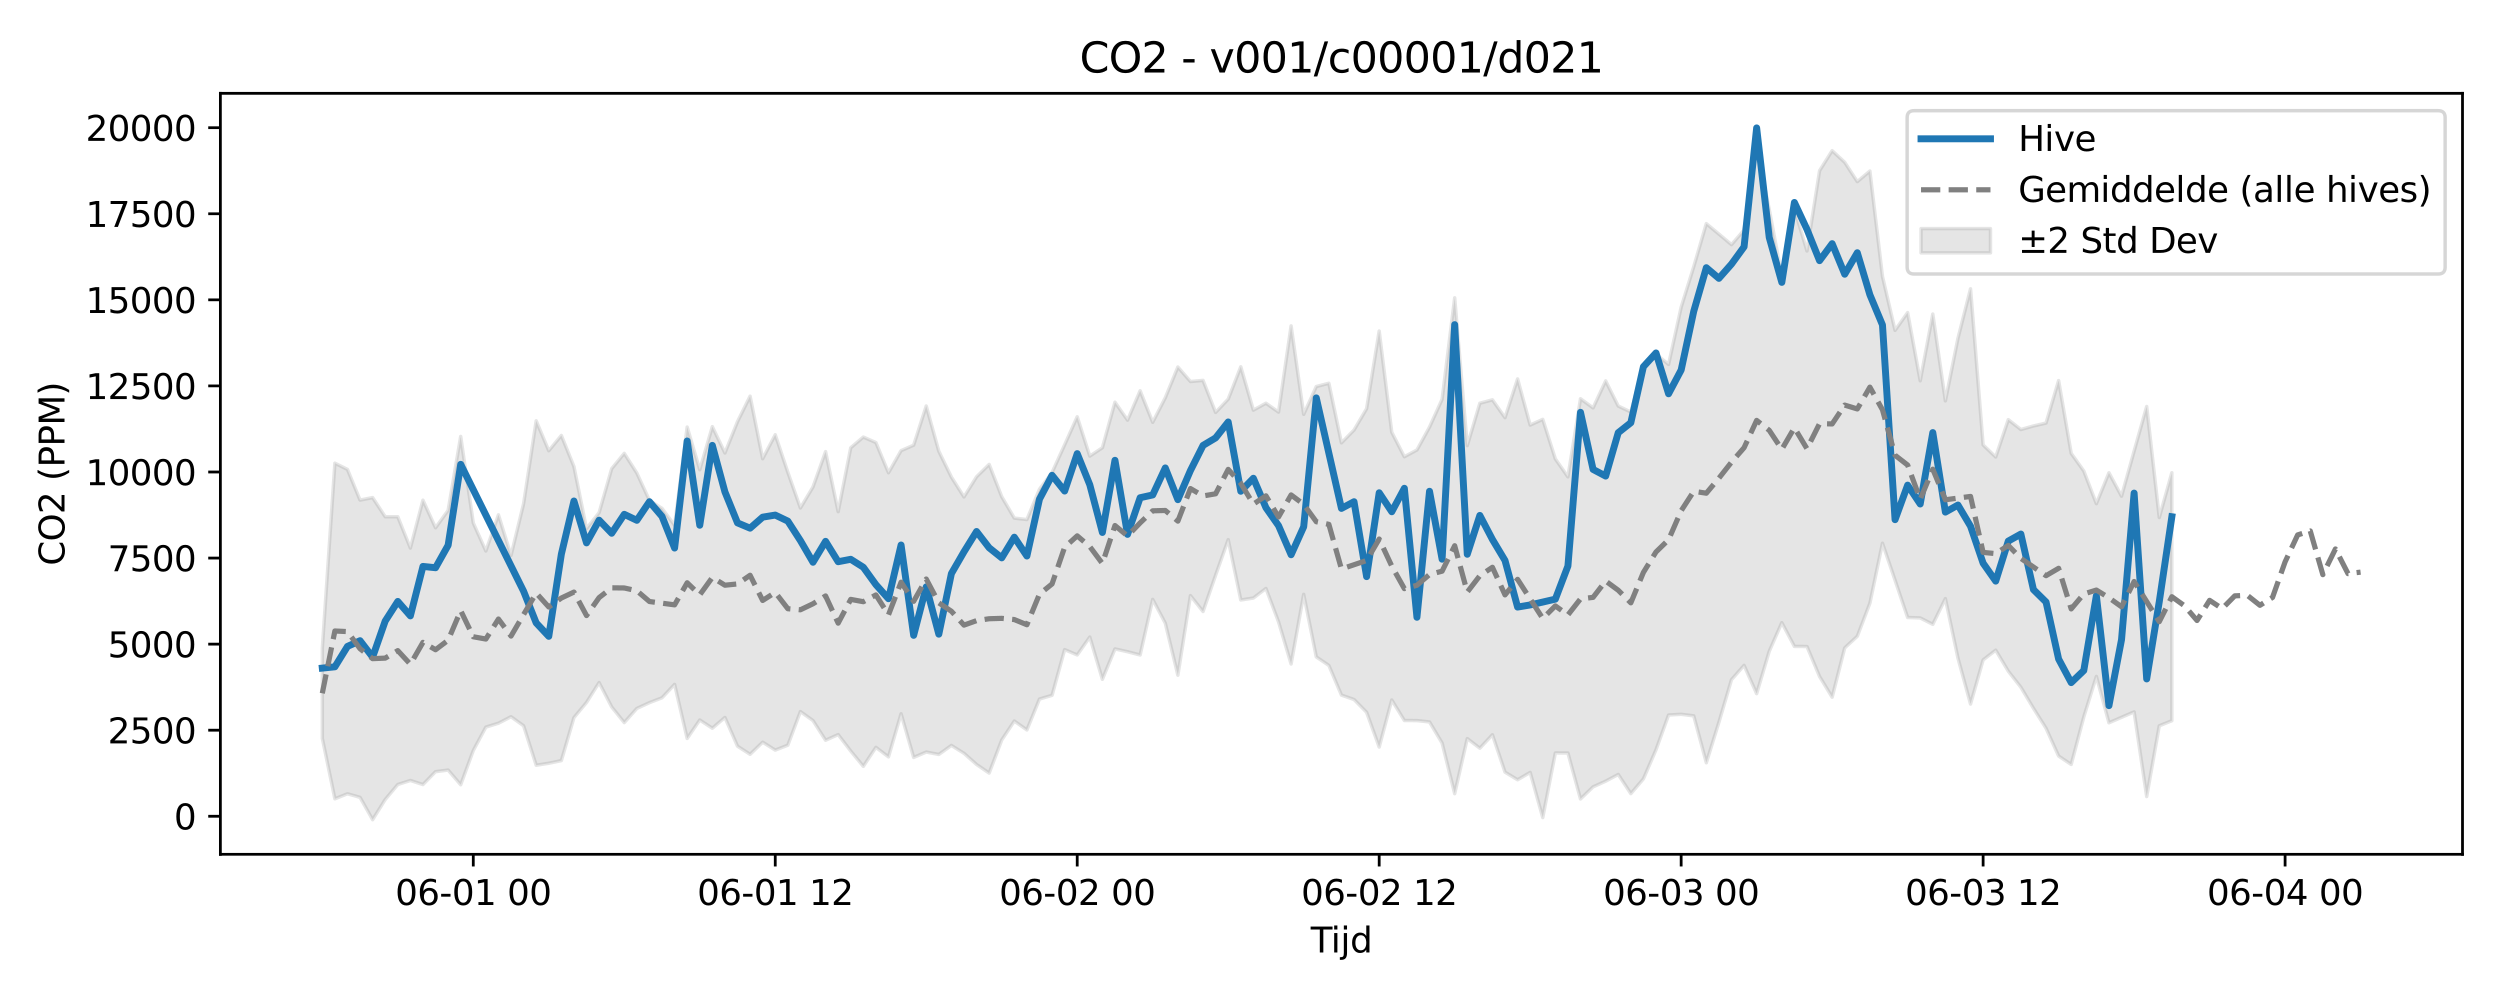 <?xml version="1.0" encoding="utf-8" standalone="no"?>
<!DOCTYPE svg PUBLIC "-//W3C//DTD SVG 1.1//EN"
  "http://www.w3.org/Graphics/SVG/1.1/DTD/svg11.dtd">
<svg xmlns:xlink="http://www.w3.org/1999/xlink" width="720pt" height="288pt" viewBox="0 0 720 288" xmlns="http://www.w3.org/2000/svg" version="1.1">
 <defs>
  <style type="text/css">*{stroke-linejoin: round; stroke-linecap: butt}</style>
 </defs>
 <g id="figure_1">
  <g id="patch_1">
   <path d="M 0 288 
L 720 288 
L 720 0 
L 0 0 
z
" style="fill: #ffffff"/>
  </g>
  <g id="axes_1">
   <g id="patch_2">
    <path d="M 63.47 246.04 
L 709.2 246.04 
L 709.2 26.88 
L 63.47 26.88 
z
" style="fill: #ffffff"/>
   </g>
   <g id="FillBetweenPolyCollection_1">
    <defs>
     <path id="mea5f49e67a" d="M 92.821 -101.282 
L 92.821 -75.379 
L 96.445 -57.941 
L 100.069 -59.392 
L 103.692 -58.359 
L 107.316 -51.922 
L 110.939 -57.734 
L 114.563 -62.061 
L 118.187 -63.223 
L 121.81 -62.046 
L 125.434 -65.759 
L 129.058 -66.221 
L 132.681 -61.989 
L 136.305 -71.842 
L 139.928 -78.595 
L 143.552 -79.709 
L 147.176 -81.585 
L 150.799 -78.969 
L 154.423 -67.609 
L 158.047 -68.182 
L 161.67 -68.945 
L 165.294 -81.324 
L 168.917 -85.677 
L 172.541 -91.43 
L 176.165 -84.4 
L 179.788 -79.891 
L 183.412 -83.968 
L 187.036 -85.63 
L 190.659 -87.036 
L 194.283 -90.899 
L 197.906 -75.316 
L 201.53 -80.645 
L 205.154 -78.263 
L 208.777 -81.372 
L 212.401 -73.099 
L 216.025 -70.751 
L 219.648 -74.252 
L 223.272 -71.968 
L 226.895 -73.383 
L 230.519 -83.067 
L 234.143 -80.469 
L 237.766 -74.805 
L 241.39 -76.437 
L 245.014 -71.695 
L 248.637 -67.29 
L 252.261 -72.759 
L 255.884 -70.02 
L 259.508 -82.434 
L 263.132 -69.856 
L 266.755 -71.409 
L 270.379 -70.714 
L 274.003 -73.313 
L 277.626 -71.052 
L 281.25 -67.831 
L 284.873 -65.351 
L 288.497 -74.867 
L 292.121 -80.343 
L 295.744 -77.776 
L 299.368 -86.675 
L 302.992 -87.743 
L 306.615 -100.906 
L 310.239 -99.377 
L 313.862 -104.534 
L 317.486 -92.352 
L 321.11 -101.112 
L 324.733 -100.303 
L 328.357 -99.357 
L 331.981 -115.385 
L 335.604 -108.518 
L 339.228 -93.536 
L 342.851 -116.463 
L 346.475 -111.881 
L 350.099 -122.343 
L 353.722 -132.586 
L 357.346 -115.204 
L 360.97 -115.757 
L 364.593 -118.525 
L 368.217 -108.919 
L 371.84 -96.771 
L 375.464 -116.83 
L 379.088 -98.814 
L 382.711 -96.35 
L 386.335 -87.803 
L 389.959 -86.541 
L 393.582 -82.859 
L 397.206 -72.849 
L 400.83 -86.407 
L 404.453 -80.494 
L 408.077 -80.469 
L 411.7 -80.077 
L 415.324 -74.005 
L 418.948 -59.421 
L 422.571 -75.292 
L 426.195 -72.517 
L 429.819 -76.391 
L 433.442 -65.624 
L 437.066 -63.425 
L 440.689 -65.542 
L 444.313 -52.534 
L 447.937 -71.148 
L 451.56 -71.137 
L 455.184 -57.896 
L 458.808 -61.385 
L 462.431 -63.023 
L 466.055 -64.953 
L 469.678 -59.43 
L 473.302 -63.683 
L 476.926 -72.057 
L 480.549 -82.074 
L 484.173 -82.283 
L 487.797 -81.832 
L 491.42 -68.318 
L 495.044 -79.983 
L 498.667 -92.244 
L 502.291 -96.368 
L 505.915 -88.224 
L 509.538 -100.422 
L 513.162 -108.672 
L 516.786 -101.823 
L 520.409 -101.802 
L 524.033 -93.171 
L 527.656 -87.202 
L 531.28 -101.409 
L 534.904 -104.757 
L 538.527 -114.267 
L 542.151 -131.555 
L 545.775 -120.908 
L 549.398 -110.158 
L 553.022 -110.033 
L 556.645 -108.186 
L 560.269 -115.593 
L 563.893 -98.464 
L 567.516 -85.23 
L 571.14 -97.941 
L 574.764 -100.754 
L 578.387 -94.697 
L 582.011 -90.068 
L 585.634 -84.002 
L 589.258 -78.263 
L 592.882 -70.26 
L 596.505 -67.832 
L 600.129 -81.515 
L 603.753 -93.185 
L 607.376 -79.835 
L 611 -81.408 
L 614.623 -82.978 
L 618.247 -58.587 
L 621.871 -78.969 
L 625.494 -80.432 
L 625.494 -151.857 
L 625.494 -151.857 
L 621.871 -138.952 
L 618.247 -170.931 
L 614.623 -158.075 
L 611 -145.091 
L 607.376 -151.844 
L 603.753 -142.939 
L 600.129 -152.361 
L 596.505 -157.434 
L 592.882 -178.403 
L 589.258 -166.156 
L 585.634 -165.323 
L 582.011 -164.298 
L 578.387 -167.145 
L 574.764 -156.377 
L 571.14 -159.864 
L 567.516 -204.83 
L 563.893 -190.575 
L 560.269 -172.543 
L 556.645 -197.553 
L 553.022 -178.329 
L 549.398 -197.978 
L 545.775 -192.856 
L 542.151 -208.406 
L 538.527 -238.738 
L 534.904 -235.69 
L 531.28 -241.25 
L 527.656 -244.604 
L 524.033 -238.832 
L 520.409 -215.719 
L 516.786 -227.793 
L 513.162 -208.518 
L 509.538 -227.721 
L 505.915 -245.623 
L 502.291 -221.76 
L 498.667 -217.542 
L 495.044 -220.585 
L 491.42 -223.595 
L 487.797 -211.179 
L 484.173 -199.524 
L 480.549 -183.043 
L 476.926 -186.005 
L 473.302 -182.618 
L 469.678 -169.339 
L 466.055 -171.056 
L 462.431 -178.309 
L 458.808 -170.532 
L 455.184 -173.163 
L 451.56 -150.667 
L 447.937 -155.849 
L 444.313 -167.229 
L 440.689 -165.582 
L 437.066 -178.869 
L 433.442 -167.721 
L 429.819 -172.853 
L 426.195 -171.87 
L 422.571 -159.649 
L 418.948 -202.237 
L 415.324 -172.995 
L 411.7 -165.011 
L 408.077 -158.409 
L 404.453 -156.455 
L 400.83 -163.519 
L 397.206 -192.665 
L 393.582 -170.303 
L 389.959 -164.148 
L 386.335 -160.459 
L 382.711 -177.624 
L 379.088 -176.676 
L 375.464 -168.673 
L 371.84 -194.149 
L 368.217 -169.311 
L 364.593 -171.878 
L 360.97 -169.88 
L 357.346 -182.365 
L 353.722 -173.053 
L 350.099 -169.227 
L 346.475 -178.452 
L 342.851 -178.125 
L 339.228 -182.299 
L 335.604 -173.451 
L 331.981 -166.381 
L 328.357 -175.458 
L 324.733 -166.998 
L 321.11 -172.174 
L 317.486 -159.054 
L 313.862 -156.639 
L 310.239 -167.971 
L 306.615 -159.886 
L 302.992 -151.909 
L 299.368 -147.107 
L 295.744 -138.371 
L 292.121 -138.788 
L 288.497 -144.96 
L 284.873 -154.255 
L 281.25 -150.682 
L 277.626 -144.881 
L 274.003 -150.608 
L 270.379 -158.046 
L 266.755 -171.072 
L 263.132 -159.794 
L 259.508 -158.216 
L 255.884 -151.844 
L 252.261 -160.548 
L 248.637 -162.127 
L 245.014 -159.055 
L 241.39 -140.63 
L 237.766 -157.929 
L 234.143 -147.757 
L 230.519 -141.697 
L 226.895 -151.993 
L 223.272 -162.801 
L 219.648 -155.886 
L 216.025 -173.904 
L 212.401 -166.557 
L 208.777 -157.545 
L 205.154 -165.128 
L 201.53 -152.711 
L 197.906 -165.007 
L 194.283 -136.701 
L 190.659 -141.588 
L 187.036 -143.901 
L 183.412 -151.763 
L 179.788 -157.435 
L 176.165 -153.019 
L 172.541 -140.35 
L 168.917 -135.769 
L 165.294 -153.634 
L 161.67 -162.592 
L 158.047 -158.189 
L 154.423 -166.805 
L 150.799 -142.957 
L 147.176 -128.04 
L 143.552 -139.729 
L 139.928 -129.314 
L 136.305 -137.382 
L 132.681 -162.312 
L 129.058 -141.014 
L 125.434 -135.993 
L 121.81 -143.952 
L 118.187 -130.151 
L 114.563 -139.182 
L 110.939 -139.185 
L 107.316 -144.697 
L 103.692 -143.975 
L 100.069 -152.808 
L 96.445 -154.609 
L 92.821 -101.282 
z
" style="stroke: #808080; stroke-opacity: 0.2"/>
    </defs>
    <g clip-path="url(#p82c668823f)">
     <use xlink:href="#mea5f49e67a" x="0" y="288" style="fill: #808080; fill-opacity: 0.2; stroke: #808080; stroke-opacity: 0.2"/>
    </g>
   </g>
   <g id="matplotlib.axis_1">
    <g id="xtick_1">
     <g id="line2d_1">
      <defs>
       <path id="m8b04ffdee8" d="M 0 0 
L 0 3.5 
" style="stroke: #000000; stroke-width: 0.8"/>
      </defs>
      <g>
       <use xlink:href="#m8b04ffdee8" x="136.305" y="246.04" style="stroke: #000000; stroke-width: 0.8"/>
      </g>
     </g>
     <g id="text_1">
      <!-- 06-01 00 -->
      <g transform="translate(113.824 260.638) scale(0.1 -0.1)">
       <defs>
        <path id="DejaVuSans-30" d="M 2034 4250 
Q 1547 4250 1301 3770 
Q 1056 3291 1056 2328 
Q 1056 1369 1301 889 
Q 1547 409 2034 409 
Q 2525 409 2770 889 
Q 3016 1369 3016 2328 
Q 3016 3291 2770 3770 
Q 2525 4250 2034 4250 
z
M 2034 4750 
Q 2819 4750 3233 4129 
Q 3647 3509 3647 2328 
Q 3647 1150 3233 529 
Q 2819 -91 2034 -91 
Q 1250 -91 836 529 
Q 422 1150 422 2328 
Q 422 3509 836 4129 
Q 1250 4750 2034 4750 
z
" transform="scale(0.016)"/>
        <path id="DejaVuSans-36" d="M 2113 2584 
Q 1688 2584 1439 2293 
Q 1191 2003 1191 1497 
Q 1191 994 1439 701 
Q 1688 409 2113 409 
Q 2538 409 2786 701 
Q 3034 994 3034 1497 
Q 3034 2003 2786 2293 
Q 2538 2584 2113 2584 
z
M 3366 4563 
L 3366 3988 
Q 3128 4100 2886 4159 
Q 2644 4219 2406 4219 
Q 1781 4219 1451 3797 
Q 1122 3375 1075 2522 
Q 1259 2794 1537 2939 
Q 1816 3084 2150 3084 
Q 2853 3084 3261 2657 
Q 3669 2231 3669 1497 
Q 3669 778 3244 343 
Q 2819 -91 2113 -91 
Q 1303 -91 875 529 
Q 447 1150 447 2328 
Q 447 3434 972 4092 
Q 1497 4750 2381 4750 
Q 2619 4750 2861 4703 
Q 3103 4656 3366 4563 
z
" transform="scale(0.016)"/>
        <path id="DejaVuSans-2d" d="M 313 2009 
L 1997 2009 
L 1997 1497 
L 313 1497 
L 313 2009 
z
" transform="scale(0.016)"/>
        <path id="DejaVuSans-31" d="M 794 531 
L 1825 531 
L 1825 4091 
L 703 3866 
L 703 4441 
L 1819 4666 
L 2450 4666 
L 2450 531 
L 3481 531 
L 3481 0 
L 794 0 
L 794 531 
z
" transform="scale(0.016)"/>
        <path id="DejaVuSans-20" transform="scale(0.016)"/>
       </defs>
       <use xlink:href="#DejaVuSans-30"/>
       <use xlink:href="#DejaVuSans-36" transform="translate(63.623 0)"/>
       <use xlink:href="#DejaVuSans-2d" transform="translate(127.246 0)"/>
       <use xlink:href="#DejaVuSans-30" transform="translate(163.33 0)"/>
       <use xlink:href="#DejaVuSans-31" transform="translate(226.953 0)"/>
       <use xlink:href="#DejaVuSans-20" transform="translate(290.576 0)"/>
       <use xlink:href="#DejaVuSans-30" transform="translate(322.363 0)"/>
       <use xlink:href="#DejaVuSans-30" transform="translate(385.986 0)"/>
      </g>
     </g>
    </g>
    <g id="xtick_2">
     <g id="line2d_2">
      <g>
       <use xlink:href="#m8b04ffdee8" x="223.272" y="246.04" style="stroke: #000000; stroke-width: 0.8"/>
      </g>
     </g>
     <g id="text_2">
      <!-- 06-01 12 -->
      <g transform="translate(200.791 260.638) scale(0.1 -0.1)">
       <defs>
        <path id="DejaVuSans-32" d="M 1228 531 
L 3431 531 
L 3431 0 
L 469 0 
L 469 531 
Q 828 903 1448 1529 
Q 2069 2156 2228 2338 
Q 2531 2678 2651 2914 
Q 2772 3150 2772 3378 
Q 2772 3750 2511 3984 
Q 2250 4219 1831 4219 
Q 1534 4219 1204 4116 
Q 875 4013 500 3803 
L 500 4441 
Q 881 4594 1212 4672 
Q 1544 4750 1819 4750 
Q 2544 4750 2975 4387 
Q 3406 4025 3406 3419 
Q 3406 3131 3298 2873 
Q 3191 2616 2906 2266 
Q 2828 2175 2409 1742 
Q 1991 1309 1228 531 
z
" transform="scale(0.016)"/>
       </defs>
       <use xlink:href="#DejaVuSans-30"/>
       <use xlink:href="#DejaVuSans-36" transform="translate(63.623 0)"/>
       <use xlink:href="#DejaVuSans-2d" transform="translate(127.246 0)"/>
       <use xlink:href="#DejaVuSans-30" transform="translate(163.33 0)"/>
       <use xlink:href="#DejaVuSans-31" transform="translate(226.953 0)"/>
       <use xlink:href="#DejaVuSans-20" transform="translate(290.576 0)"/>
       <use xlink:href="#DejaVuSans-31" transform="translate(322.363 0)"/>
       <use xlink:href="#DejaVuSans-32" transform="translate(385.986 0)"/>
      </g>
     </g>
    </g>
    <g id="xtick_3">
     <g id="line2d_3">
      <g>
       <use xlink:href="#m8b04ffdee8" x="310.239" y="246.04" style="stroke: #000000; stroke-width: 0.8"/>
      </g>
     </g>
     <g id="text_3">
      <!-- 06-02 00 -->
      <g transform="translate(287.758 260.638) scale(0.1 -0.1)">
       <use xlink:href="#DejaVuSans-30"/>
       <use xlink:href="#DejaVuSans-36" transform="translate(63.623 0)"/>
       <use xlink:href="#DejaVuSans-2d" transform="translate(127.246 0)"/>
       <use xlink:href="#DejaVuSans-30" transform="translate(163.33 0)"/>
       <use xlink:href="#DejaVuSans-32" transform="translate(226.953 0)"/>
       <use xlink:href="#DejaVuSans-20" transform="translate(290.576 0)"/>
       <use xlink:href="#DejaVuSans-30" transform="translate(322.363 0)"/>
       <use xlink:href="#DejaVuSans-30" transform="translate(385.986 0)"/>
      </g>
     </g>
    </g>
    <g id="xtick_4">
     <g id="line2d_4">
      <g>
       <use xlink:href="#m8b04ffdee8" x="397.206" y="246.04" style="stroke: #000000; stroke-width: 0.8"/>
      </g>
     </g>
     <g id="text_4">
      <!-- 06-02 12 -->
      <g transform="translate(374.725 260.638) scale(0.1 -0.1)">
       <use xlink:href="#DejaVuSans-30"/>
       <use xlink:href="#DejaVuSans-36" transform="translate(63.623 0)"/>
       <use xlink:href="#DejaVuSans-2d" transform="translate(127.246 0)"/>
       <use xlink:href="#DejaVuSans-30" transform="translate(163.33 0)"/>
       <use xlink:href="#DejaVuSans-32" transform="translate(226.953 0)"/>
       <use xlink:href="#DejaVuSans-20" transform="translate(290.576 0)"/>
       <use xlink:href="#DejaVuSans-31" transform="translate(322.363 0)"/>
       <use xlink:href="#DejaVuSans-32" transform="translate(385.986 0)"/>
      </g>
     </g>
    </g>
    <g id="xtick_5">
     <g id="line2d_5">
      <g>
       <use xlink:href="#m8b04ffdee8" x="484.173" y="246.04" style="stroke: #000000; stroke-width: 0.8"/>
      </g>
     </g>
     <g id="text_5">
      <!-- 06-03 00 -->
      <g transform="translate(461.692 260.638) scale(0.1 -0.1)">
       <defs>
        <path id="DejaVuSans-33" d="M 2597 2516 
Q 3050 2419 3304 2112 
Q 3559 1806 3559 1356 
Q 3559 666 3084 287 
Q 2609 -91 1734 -91 
Q 1441 -91 1130 -33 
Q 819 25 488 141 
L 488 750 
Q 750 597 1062 519 
Q 1375 441 1716 441 
Q 2309 441 2620 675 
Q 2931 909 2931 1356 
Q 2931 1769 2642 2001 
Q 2353 2234 1838 2234 
L 1294 2234 
L 1294 2753 
L 1863 2753 
Q 2328 2753 2575 2939 
Q 2822 3125 2822 3475 
Q 2822 3834 2567 4026 
Q 2313 4219 1838 4219 
Q 1578 4219 1281 4162 
Q 984 4106 628 3988 
L 628 4550 
Q 988 4650 1302 4700 
Q 1616 4750 1894 4750 
Q 2613 4750 3031 4423 
Q 3450 4097 3450 3541 
Q 3450 3153 3228 2886 
Q 3006 2619 2597 2516 
z
" transform="scale(0.016)"/>
       </defs>
       <use xlink:href="#DejaVuSans-30"/>
       <use xlink:href="#DejaVuSans-36" transform="translate(63.623 0)"/>
       <use xlink:href="#DejaVuSans-2d" transform="translate(127.246 0)"/>
       <use xlink:href="#DejaVuSans-30" transform="translate(163.33 0)"/>
       <use xlink:href="#DejaVuSans-33" transform="translate(226.953 0)"/>
       <use xlink:href="#DejaVuSans-20" transform="translate(290.576 0)"/>
       <use xlink:href="#DejaVuSans-30" transform="translate(322.363 0)"/>
       <use xlink:href="#DejaVuSans-30" transform="translate(385.986 0)"/>
      </g>
     </g>
    </g>
    <g id="xtick_6">
     <g id="line2d_6">
      <g>
       <use xlink:href="#m8b04ffdee8" x="571.14" y="246.04" style="stroke: #000000; stroke-width: 0.8"/>
      </g>
     </g>
     <g id="text_6">
      <!-- 06-03 12 -->
      <g transform="translate(548.659 260.638) scale(0.1 -0.1)">
       <use xlink:href="#DejaVuSans-30"/>
       <use xlink:href="#DejaVuSans-36" transform="translate(63.623 0)"/>
       <use xlink:href="#DejaVuSans-2d" transform="translate(127.246 0)"/>
       <use xlink:href="#DejaVuSans-30" transform="translate(163.33 0)"/>
       <use xlink:href="#DejaVuSans-33" transform="translate(226.953 0)"/>
       <use xlink:href="#DejaVuSans-20" transform="translate(290.576 0)"/>
       <use xlink:href="#DejaVuSans-31" transform="translate(322.363 0)"/>
       <use xlink:href="#DejaVuSans-32" transform="translate(385.986 0)"/>
      </g>
     </g>
    </g>
    <g id="xtick_7">
     <g id="line2d_7">
      <g>
       <use xlink:href="#m8b04ffdee8" x="658.107" y="246.04" style="stroke: #000000; stroke-width: 0.8"/>
      </g>
     </g>
     <g id="text_7">
      <!-- 06-04 00 -->
      <g transform="translate(635.626 260.638) scale(0.1 -0.1)">
       <defs>
        <path id="DejaVuSans-34" d="M 2419 4116 
L 825 1625 
L 2419 1625 
L 2419 4116 
z
M 2253 4666 
L 3047 4666 
L 3047 1625 
L 3713 1625 
L 3713 1100 
L 3047 1100 
L 3047 0 
L 2419 0 
L 2419 1100 
L 313 1100 
L 313 1709 
L 2253 4666 
z
" transform="scale(0.016)"/>
       </defs>
       <use xlink:href="#DejaVuSans-30"/>
       <use xlink:href="#DejaVuSans-36" transform="translate(63.623 0)"/>
       <use xlink:href="#DejaVuSans-2d" transform="translate(127.246 0)"/>
       <use xlink:href="#DejaVuSans-30" transform="translate(163.33 0)"/>
       <use xlink:href="#DejaVuSans-34" transform="translate(226.953 0)"/>
       <use xlink:href="#DejaVuSans-20" transform="translate(290.576 0)"/>
       <use xlink:href="#DejaVuSans-30" transform="translate(322.363 0)"/>
       <use xlink:href="#DejaVuSans-30" transform="translate(385.986 0)"/>
      </g>
     </g>
    </g>
    <g id="text_8">
     <!-- Tijd -->
     <g transform="translate(377.485 274.317) scale(0.1 -0.1)">
      <defs>
       <path id="DejaVuSans-54" d="M -19 4666 
L 3928 4666 
L 3928 4134 
L 2272 4134 
L 2272 0 
L 1638 0 
L 1638 4134 
L -19 4134 
L -19 4666 
z
" transform="scale(0.016)"/>
       <path id="DejaVuSans-69" d="M 603 3500 
L 1178 3500 
L 1178 0 
L 603 0 
L 603 3500 
z
M 603 4863 
L 1178 4863 
L 1178 4134 
L 603 4134 
L 603 4863 
z
" transform="scale(0.016)"/>
       <path id="DejaVuSans-6a" d="M 603 3500 
L 1178 3500 
L 1178 -63 
Q 1178 -731 923 -1031 
Q 669 -1331 103 -1331 
L -116 -1331 
L -116 -844 
L 38 -844 
Q 366 -844 484 -692 
Q 603 -541 603 -63 
L 603 3500 
z
M 603 4863 
L 1178 4863 
L 1178 4134 
L 603 4134 
L 603 4863 
z
" transform="scale(0.016)"/>
       <path id="DejaVuSans-64" d="M 2906 2969 
L 2906 4863 
L 3481 4863 
L 3481 0 
L 2906 0 
L 2906 525 
Q 2725 213 2448 61 
Q 2172 -91 1784 -91 
Q 1150 -91 751 415 
Q 353 922 353 1747 
Q 353 2572 751 3078 
Q 1150 3584 1784 3584 
Q 2172 3584 2448 3432 
Q 2725 3281 2906 2969 
z
M 947 1747 
Q 947 1113 1208 752 
Q 1469 391 1925 391 
Q 2381 391 2643 752 
Q 2906 1113 2906 1747 
Q 2906 2381 2643 2742 
Q 2381 3103 1925 3103 
Q 1469 3103 1208 2742 
Q 947 2381 947 1747 
z
" transform="scale(0.016)"/>
      </defs>
      <use xlink:href="#DejaVuSans-54"/>
      <use xlink:href="#DejaVuSans-69" transform="translate(57.959 0)"/>
      <use xlink:href="#DejaVuSans-6a" transform="translate(85.742 0)"/>
      <use xlink:href="#DejaVuSans-64" transform="translate(113.525 0)"/>
     </g>
    </g>
   </g>
   <g id="matplotlib.axis_2">
    <g id="ytick_1">
     <g id="line2d_8">
      <defs>
       <path id="m66531b8047" d="M 0 0 
L -3.5 0 
" style="stroke: #000000; stroke-width: 0.8"/>
      </defs>
      <g>
       <use xlink:href="#m66531b8047" x="63.47" y="235.082" style="stroke: #000000; stroke-width: 0.8"/>
      </g>
     </g>
     <g id="text_9">
      <!-- 0 -->
      <g transform="translate(50.108 238.881) scale(0.1 -0.1)">
       <use xlink:href="#DejaVuSans-30"/>
      </g>
     </g>
    </g>
    <g id="ytick_2">
     <g id="line2d_9">
      <g>
       <use xlink:href="#m66531b8047" x="63.47" y="210.294" style="stroke: #000000; stroke-width: 0.8"/>
      </g>
     </g>
     <g id="text_10">
      <!-- 2500 -->
      <g transform="translate(31.02 214.093) scale(0.1 -0.1)">
       <defs>
        <path id="DejaVuSans-35" d="M 691 4666 
L 3169 4666 
L 3169 4134 
L 1269 4134 
L 1269 2991 
Q 1406 3038 1543 3061 
Q 1681 3084 1819 3084 
Q 2600 3084 3056 2656 
Q 3513 2228 3513 1497 
Q 3513 744 3044 326 
Q 2575 -91 1722 -91 
Q 1428 -91 1123 -41 
Q 819 9 494 109 
L 494 744 
Q 775 591 1075 516 
Q 1375 441 1709 441 
Q 2250 441 2565 725 
Q 2881 1009 2881 1497 
Q 2881 1984 2565 2268 
Q 2250 2553 1709 2553 
Q 1456 2553 1204 2497 
Q 953 2441 691 2322 
L 691 4666 
z
" transform="scale(0.016)"/>
       </defs>
       <use xlink:href="#DejaVuSans-32"/>
       <use xlink:href="#DejaVuSans-35" transform="translate(63.623 0)"/>
       <use xlink:href="#DejaVuSans-30" transform="translate(127.246 0)"/>
       <use xlink:href="#DejaVuSans-30" transform="translate(190.869 0)"/>
      </g>
     </g>
    </g>
    <g id="ytick_3">
     <g id="line2d_10">
      <g>
       <use xlink:href="#m66531b8047" x="63.47" y="185.505" style="stroke: #000000; stroke-width: 0.8"/>
      </g>
     </g>
     <g id="text_11">
      <!-- 5000 -->
      <g transform="translate(31.02 189.305) scale(0.1 -0.1)">
       <use xlink:href="#DejaVuSans-35"/>
       <use xlink:href="#DejaVuSans-30" transform="translate(63.623 0)"/>
       <use xlink:href="#DejaVuSans-30" transform="translate(127.246 0)"/>
       <use xlink:href="#DejaVuSans-30" transform="translate(190.869 0)"/>
      </g>
     </g>
    </g>
    <g id="ytick_4">
     <g id="line2d_11">
      <g>
       <use xlink:href="#m66531b8047" x="63.47" y="160.717" style="stroke: #000000; stroke-width: 0.8"/>
      </g>
     </g>
     <g id="text_12">
      <!-- 7500 -->
      <g transform="translate(31.02 164.516) scale(0.1 -0.1)">
       <defs>
        <path id="DejaVuSans-37" d="M 525 4666 
L 3525 4666 
L 3525 4397 
L 1831 0 
L 1172 0 
L 2766 4134 
L 525 4134 
L 525 4666 
z
" transform="scale(0.016)"/>
       </defs>
       <use xlink:href="#DejaVuSans-37"/>
       <use xlink:href="#DejaVuSans-35" transform="translate(63.623 0)"/>
       <use xlink:href="#DejaVuSans-30" transform="translate(127.246 0)"/>
       <use xlink:href="#DejaVuSans-30" transform="translate(190.869 0)"/>
      </g>
     </g>
    </g>
    <g id="ytick_5">
     <g id="line2d_12">
      <g>
       <use xlink:href="#m66531b8047" x="63.47" y="135.929" style="stroke: #000000; stroke-width: 0.8"/>
      </g>
     </g>
     <g id="text_13">
      <!-- 10000 -->
      <g transform="translate(24.657 139.728) scale(0.1 -0.1)">
       <use xlink:href="#DejaVuSans-31"/>
       <use xlink:href="#DejaVuSans-30" transform="translate(63.623 0)"/>
       <use xlink:href="#DejaVuSans-30" transform="translate(127.246 0)"/>
       <use xlink:href="#DejaVuSans-30" transform="translate(190.869 0)"/>
       <use xlink:href="#DejaVuSans-30" transform="translate(254.492 0)"/>
      </g>
     </g>
    </g>
    <g id="ytick_6">
     <g id="line2d_13">
      <g>
       <use xlink:href="#m66531b8047" x="63.47" y="111.141" style="stroke: #000000; stroke-width: 0.8"/>
      </g>
     </g>
     <g id="text_14">
      <!-- 12500 -->
      <g transform="translate(24.657 114.94) scale(0.1 -0.1)">
       <use xlink:href="#DejaVuSans-31"/>
       <use xlink:href="#DejaVuSans-32" transform="translate(63.623 0)"/>
       <use xlink:href="#DejaVuSans-35" transform="translate(127.246 0)"/>
       <use xlink:href="#DejaVuSans-30" transform="translate(190.869 0)"/>
       <use xlink:href="#DejaVuSans-30" transform="translate(254.492 0)"/>
      </g>
     </g>
    </g>
    <g id="ytick_7">
     <g id="line2d_14">
      <g>
       <use xlink:href="#m66531b8047" x="63.47" y="86.352" style="stroke: #000000; stroke-width: 0.8"/>
      </g>
     </g>
     <g id="text_15">
      <!-- 15000 -->
      <g transform="translate(24.657 90.151) scale(0.1 -0.1)">
       <use xlink:href="#DejaVuSans-31"/>
       <use xlink:href="#DejaVuSans-35" transform="translate(63.623 0)"/>
       <use xlink:href="#DejaVuSans-30" transform="translate(127.246 0)"/>
       <use xlink:href="#DejaVuSans-30" transform="translate(190.869 0)"/>
       <use xlink:href="#DejaVuSans-30" transform="translate(254.492 0)"/>
      </g>
     </g>
    </g>
    <g id="ytick_8">
     <g id="line2d_15">
      <g>
       <use xlink:href="#m66531b8047" x="63.47" y="61.564" style="stroke: #000000; stroke-width: 0.8"/>
      </g>
     </g>
     <g id="text_16">
      <!-- 17500 -->
      <g transform="translate(24.657 65.363) scale(0.1 -0.1)">
       <use xlink:href="#DejaVuSans-31"/>
       <use xlink:href="#DejaVuSans-37" transform="translate(63.623 0)"/>
       <use xlink:href="#DejaVuSans-35" transform="translate(127.246 0)"/>
       <use xlink:href="#DejaVuSans-30" transform="translate(190.869 0)"/>
       <use xlink:href="#DejaVuSans-30" transform="translate(254.492 0)"/>
      </g>
     </g>
    </g>
    <g id="ytick_9">
     <g id="line2d_16">
      <g>
       <use xlink:href="#m66531b8047" x="63.47" y="36.776" style="stroke: #000000; stroke-width: 0.8"/>
      </g>
     </g>
     <g id="text_17">
      <!-- 20000 -->
      <g transform="translate(24.657 40.575) scale(0.1 -0.1)">
       <use xlink:href="#DejaVuSans-32"/>
       <use xlink:href="#DejaVuSans-30" transform="translate(63.623 0)"/>
       <use xlink:href="#DejaVuSans-30" transform="translate(127.246 0)"/>
       <use xlink:href="#DejaVuSans-30" transform="translate(190.869 0)"/>
       <use xlink:href="#DejaVuSans-30" transform="translate(254.492 0)"/>
      </g>
     </g>
    </g>
    <g id="text_18">
     <!-- CO2 (PPM) -->
     <g transform="translate(18.578 162.903) rotate(-90) scale(0.1 -0.1)">
      <defs>
       <path id="DejaVuSans-43" d="M 4122 4306 
L 4122 3641 
Q 3803 3938 3442 4084 
Q 3081 4231 2675 4231 
Q 1875 4231 1450 3742 
Q 1025 3253 1025 2328 
Q 1025 1406 1450 917 
Q 1875 428 2675 428 
Q 3081 428 3442 575 
Q 3803 722 4122 1019 
L 4122 359 
Q 3791 134 3420 21 
Q 3050 -91 2638 -91 
Q 1578 -91 968 557 
Q 359 1206 359 2328 
Q 359 3453 968 4101 
Q 1578 4750 2638 4750 
Q 3056 4750 3426 4639 
Q 3797 4528 4122 4306 
z
" transform="scale(0.016)"/>
       <path id="DejaVuSans-4f" d="M 2522 4238 
Q 1834 4238 1429 3725 
Q 1025 3213 1025 2328 
Q 1025 1447 1429 934 
Q 1834 422 2522 422 
Q 3209 422 3611 934 
Q 4013 1447 4013 2328 
Q 4013 3213 3611 3725 
Q 3209 4238 2522 4238 
z
M 2522 4750 
Q 3503 4750 4090 4092 
Q 4678 3434 4678 2328 
Q 4678 1225 4090 567 
Q 3503 -91 2522 -91 
Q 1538 -91 948 565 
Q 359 1222 359 2328 
Q 359 3434 948 4092 
Q 1538 4750 2522 4750 
z
" transform="scale(0.016)"/>
       <path id="DejaVuSans-28" d="M 1984 4856 
Q 1566 4138 1362 3434 
Q 1159 2731 1159 2009 
Q 1159 1288 1364 580 
Q 1569 -128 1984 -844 
L 1484 -844 
Q 1016 -109 783 600 
Q 550 1309 550 2009 
Q 550 2706 781 3412 
Q 1013 4119 1484 4856 
L 1984 4856 
z
" transform="scale(0.016)"/>
       <path id="DejaVuSans-50" d="M 1259 4147 
L 1259 2394 
L 2053 2394 
Q 2494 2394 2734 2622 
Q 2975 2850 2975 3272 
Q 2975 3691 2734 3919 
Q 2494 4147 2053 4147 
L 1259 4147 
z
M 628 4666 
L 2053 4666 
Q 2838 4666 3239 4311 
Q 3641 3956 3641 3272 
Q 3641 2581 3239 2228 
Q 2838 1875 2053 1875 
L 1259 1875 
L 1259 0 
L 628 0 
L 628 4666 
z
" transform="scale(0.016)"/>
       <path id="DejaVuSans-4d" d="M 628 4666 
L 1569 4666 
L 2759 1491 
L 3956 4666 
L 4897 4666 
L 4897 0 
L 4281 0 
L 4281 4097 
L 3078 897 
L 2444 897 
L 1241 4097 
L 1241 0 
L 628 0 
L 628 4666 
z
" transform="scale(0.016)"/>
       <path id="DejaVuSans-29" d="M 513 4856 
L 1013 4856 
Q 1481 4119 1714 3412 
Q 1947 2706 1947 2009 
Q 1947 1309 1714 600 
Q 1481 -109 1013 -844 
L 513 -844 
Q 928 -128 1133 580 
Q 1338 1288 1338 2009 
Q 1338 2731 1133 3434 
Q 928 4138 513 4856 
z
" transform="scale(0.016)"/>
      </defs>
      <use xlink:href="#DejaVuSans-43"/>
      <use xlink:href="#DejaVuSans-4f" transform="translate(69.824 0)"/>
      <use xlink:href="#DejaVuSans-32" transform="translate(148.535 0)"/>
      <use xlink:href="#DejaVuSans-20" transform="translate(212.158 0)"/>
      <use xlink:href="#DejaVuSans-28" transform="translate(243.945 0)"/>
      <use xlink:href="#DejaVuSans-50" transform="translate(282.959 0)"/>
      <use xlink:href="#DejaVuSans-50" transform="translate(343.262 0)"/>
      <use xlink:href="#DejaVuSans-4d" transform="translate(403.564 0)"/>
      <use xlink:href="#DejaVuSans-29" transform="translate(489.844 0)"/>
     </g>
    </g>
   </g>
   <g id="line2d_17">
    <path d="M 92.821 192.416 
L 96.445 192.043 
L 100.069 186.166 
L 103.692 184.52 
L 107.316 189.24 
L 110.939 178.865 
L 114.563 173.214 
L 118.187 177.372 
L 121.81 163.127 
L 125.434 163.507 
L 129.058 157.039 
L 132.681 133.734 
L 150.799 170.285 
L 154.423 179.398 
L 158.047 183.261 
L 161.67 159.593 
L 165.294 144.291 
L 168.917 156.348 
L 172.541 149.814 
L 176.165 153.578 
L 179.788 148.125 
L 183.412 149.85 
L 187.036 144.492 
L 190.659 148.734 
L 194.283 157.838 
L 197.906 127.005 
L 201.53 151.271 
L 205.154 128.274 
L 208.777 141.657 
L 212.401 150.59 
L 216.025 152.114 
L 219.648 148.941 
L 223.272 148.343 
L 226.895 150.078 
L 230.519 155.695 
L 234.143 161.93 
L 237.766 155.908 
L 241.39 161.775 
L 245.014 161.077 
L 248.637 163.371 
L 252.261 168.382 
L 255.884 172.427 
L 259.508 156.966 
L 263.132 182.977 
L 266.755 169.013 
L 270.379 182.64 
L 274.003 165.192 
L 277.626 158.916 
L 281.25 153.072 
L 284.873 157.762 
L 288.497 160.664 
L 292.121 154.712 
L 295.744 160.135 
L 299.368 143.755 
L 302.992 136.891 
L 306.615 141.419 
L 310.239 130.647 
L 313.862 139.617 
L 317.486 153.35 
L 321.11 132.571 
L 324.733 153.899 
L 328.357 143.345 
L 331.981 142.542 
L 335.604 134.765 
L 339.228 143.907 
L 342.851 135.506 
L 346.475 128.281 
L 350.099 126.113 
L 353.722 121.528 
L 357.346 141.481 
L 360.97 137.743 
L 364.593 146.224 
L 368.217 151.383 
L 371.84 159.765 
L 375.464 151.711 
L 379.088 114.596 
L 386.335 146.419 
L 389.959 144.496 
L 393.582 166.068 
L 397.206 141.921 
L 400.83 147.384 
L 404.453 140.632 
L 408.077 177.771 
L 411.7 141.491 
L 415.324 161.048 
L 418.948 93.501 
L 422.571 159.626 
L 426.195 148.445 
L 429.819 155.36 
L 433.442 161.421 
L 437.066 174.84 
L 440.689 174.225 
L 447.937 172.556 
L 451.56 163.021 
L 455.184 118.749 
L 458.808 135.192 
L 462.431 137.109 
L 466.055 124.612 
L 469.678 121.74 
L 473.302 105.611 
L 476.926 101.652 
L 480.549 113.408 
L 484.173 106.56 
L 487.797 89.657 
L 491.42 77.098 
L 495.044 80.168 
L 498.667 76.06 
L 502.291 71.079 
L 505.915 36.842 
L 509.538 68.386 
L 513.162 81.319 
L 516.786 58.312 
L 520.409 66.061 
L 524.033 75.069 
L 527.656 70.177 
L 531.28 78.975 
L 534.904 72.788 
L 538.527 84.898 
L 542.151 93.585 
L 545.775 149.662 
L 549.398 139.72 
L 553.022 145.153 
L 556.645 124.586 
L 560.269 147.487 
L 563.893 145.451 
L 567.516 151.562 
L 571.14 162.204 
L 574.764 167.36 
L 578.387 155.834 
L 582.011 153.806 
L 585.634 169.809 
L 589.258 173.379 
L 592.882 189.809 
L 596.505 196.591 
L 600.129 193.115 
L 603.753 171.558 
L 607.376 203.224 
L 611 184.206 
L 614.623 142.017 
L 618.247 195.53 
L 621.871 173.28 
L 625.494 148.819 
L 625.494 148.819 
" clip-path="url(#p82c668823f)" style="fill: none; stroke: #1f77b4; stroke-width: 2; stroke-linecap: square"/>
   </g>
   <g id="line2d_18">
    <path d="M 92.821 199.669 
L 96.445 181.725 
L 100.069 181.9 
L 103.692 186.833 
L 107.316 189.691 
L 110.939 189.54 
L 114.563 187.378 
L 118.187 191.313 
L 121.81 185.001 
L 125.434 187.124 
L 129.058 184.383 
L 132.681 175.849 
L 136.305 183.388 
L 139.928 184.046 
L 143.552 178.281 
L 147.176 183.187 
L 154.423 170.793 
L 158.047 174.815 
L 161.67 172.232 
L 165.294 170.521 
L 168.917 177.277 
L 172.541 172.11 
L 176.165 169.291 
L 179.788 169.337 
L 183.412 170.135 
L 187.036 173.235 
L 194.283 174.2 
L 197.906 167.838 
L 201.53 171.322 
L 205.154 166.304 
L 208.777 168.542 
L 212.401 168.172 
L 216.025 165.672 
L 219.648 172.931 
L 223.272 170.616 
L 226.895 175.312 
L 230.519 175.618 
L 234.143 173.887 
L 237.766 171.633 
L 241.39 179.467 
L 245.014 172.625 
L 248.637 173.291 
L 252.261 171.346 
L 255.884 177.068 
L 259.508 167.675 
L 263.132 173.175 
L 266.755 166.76 
L 270.379 173.62 
L 274.003 176.039 
L 277.626 180.034 
L 281.25 178.743 
L 284.873 178.197 
L 288.497 178.087 
L 292.121 178.434 
L 295.744 179.926 
L 299.368 171.109 
L 302.992 168.174 
L 306.615 157.604 
L 310.239 154.326 
L 313.862 157.413 
L 317.486 162.297 
L 321.11 151.357 
L 324.733 154.35 
L 328.357 150.592 
L 331.981 147.117 
L 335.604 147.015 
L 339.228 150.082 
L 342.851 140.706 
L 346.475 142.834 
L 350.099 142.215 
L 353.722 135.18 
L 357.346 139.215 
L 360.97 145.181 
L 364.593 142.799 
L 368.217 148.885 
L 371.84 142.54 
L 375.464 145.249 
L 379.088 150.255 
L 382.711 151.013 
L 386.335 163.869 
L 393.582 161.419 
L 397.206 155.243 
L 400.83 163.037 
L 404.453 169.526 
L 408.077 168.561 
L 411.7 165.456 
L 415.324 164.5 
L 418.948 157.171 
L 422.571 170.529 
L 426.195 165.806 
L 429.819 163.378 
L 433.442 171.328 
L 437.066 166.853 
L 444.313 178.118 
L 447.937 174.502 
L 451.56 177.098 
L 455.184 172.471 
L 458.808 172.041 
L 462.431 167.334 
L 466.055 169.995 
L 469.678 173.616 
L 473.302 164.849 
L 476.926 158.969 
L 480.549 155.441 
L 484.173 147.097 
L 487.797 141.495 
L 491.42 142.043 
L 495.044 137.716 
L 498.667 133.107 
L 502.291 128.936 
L 505.915 121.077 
L 509.538 123.929 
L 513.162 129.405 
L 516.786 123.192 
L 520.409 129.24 
L 524.033 121.999 
L 527.656 122.097 
L 531.28 116.671 
L 534.904 117.776 
L 538.527 111.497 
L 542.151 118.02 
L 545.775 131.118 
L 549.398 133.932 
L 553.022 143.819 
L 556.645 135.13 
L 560.269 143.932 
L 567.516 142.97 
L 571.14 159.098 
L 574.764 159.435 
L 578.387 157.079 
L 582.011 160.817 
L 589.258 165.791 
L 592.882 163.669 
L 596.505 175.367 
L 600.129 171.062 
L 603.753 169.938 
L 607.376 172.16 
L 611 174.751 
L 614.623 167.474 
L 621.871 179.039 
L 625.494 171.855 
L 629.118 174.456 
L 632.742 178.7 
L 636.365 172.9 
L 639.989 175.283 
L 643.612 171.607 
L 647.236 171.452 
L 650.86 174.328 
L 654.483 172.064 
L 658.107 161.818 
L 661.731 154.054 
L 665.354 152.914 
L 668.978 165.496 
L 672.601 158.106 
L 676.225 165.202 
L 679.849 164.776 
L 679.849 164.776 
" clip-path="url(#p82c668823f)" style="fill: none; stroke-dasharray: 5.55,2.4; stroke-dashoffset: 0; stroke: #808080; stroke-width: 1.5"/>
   </g>
   <g id="patch_3">
    <path d="M 63.47 246.04 
L 63.47 26.88 
" style="fill: none; stroke: #000000; stroke-width: 0.8; stroke-linejoin: miter; stroke-linecap: square"/>
   </g>
   <g id="patch_4">
    <path d="M 709.2 246.04 
L 709.2 26.88 
" style="fill: none; stroke: #000000; stroke-width: 0.8; stroke-linejoin: miter; stroke-linecap: square"/>
   </g>
   <g id="patch_5">
    <path d="M 63.47 246.04 
L 709.2 246.04 
" style="fill: none; stroke: #000000; stroke-width: 0.8; stroke-linejoin: miter; stroke-linecap: square"/>
   </g>
   <g id="patch_6">
    <path d="M 63.47 26.88 
L 709.2 26.88 
" style="fill: none; stroke: #000000; stroke-width: 0.8; stroke-linejoin: miter; stroke-linecap: square"/>
   </g>
   <g id="text_19">
    <!-- CO2 - v001/c00001/d021 -->
    <g transform="translate(310.932 20.88) scale(0.12 -0.12)">
     <defs>
      <path id="DejaVuSans-76" d="M 191 3500 
L 800 3500 
L 1894 563 
L 2988 3500 
L 3597 3500 
L 2284 0 
L 1503 0 
L 191 3500 
z
" transform="scale(0.016)"/>
      <path id="DejaVuSans-2f" d="M 1625 4666 
L 2156 4666 
L 531 -594 
L 0 -594 
L 1625 4666 
z
" transform="scale(0.016)"/>
      <path id="DejaVuSans-63" d="M 3122 3366 
L 3122 2828 
Q 2878 2963 2633 3030 
Q 2388 3097 2138 3097 
Q 1578 3097 1268 2742 
Q 959 2388 959 1747 
Q 959 1106 1268 751 
Q 1578 397 2138 397 
Q 2388 397 2633 464 
Q 2878 531 3122 666 
L 3122 134 
Q 2881 22 2623 -34 
Q 2366 -91 2075 -91 
Q 1284 -91 818 406 
Q 353 903 353 1747 
Q 353 2603 823 3093 
Q 1294 3584 2113 3584 
Q 2378 3584 2631 3529 
Q 2884 3475 3122 3366 
z
" transform="scale(0.016)"/>
     </defs>
     <use xlink:href="#DejaVuSans-43"/>
     <use xlink:href="#DejaVuSans-4f" transform="translate(69.824 0)"/>
     <use xlink:href="#DejaVuSans-32" transform="translate(148.535 0)"/>
     <use xlink:href="#DejaVuSans-20" transform="translate(212.158 0)"/>
     <use xlink:href="#DejaVuSans-2d" transform="translate(243.945 0)"/>
     <use xlink:href="#DejaVuSans-20" transform="translate(280.029 0)"/>
     <use xlink:href="#DejaVuSans-76" transform="translate(311.816 0)"/>
     <use xlink:href="#DejaVuSans-30" transform="translate(370.996 0)"/>
     <use xlink:href="#DejaVuSans-30" transform="translate(434.619 0)"/>
     <use xlink:href="#DejaVuSans-31" transform="translate(498.242 0)"/>
     <use xlink:href="#DejaVuSans-2f" transform="translate(561.865 0)"/>
     <use xlink:href="#DejaVuSans-63" transform="translate(595.557 0)"/>
     <use xlink:href="#DejaVuSans-30" transform="translate(650.537 0)"/>
     <use xlink:href="#DejaVuSans-30" transform="translate(714.16 0)"/>
     <use xlink:href="#DejaVuSans-30" transform="translate(777.783 0)"/>
     <use xlink:href="#DejaVuSans-30" transform="translate(841.406 0)"/>
     <use xlink:href="#DejaVuSans-31" transform="translate(905.029 0)"/>
     <use xlink:href="#DejaVuSans-2f" transform="translate(968.652 0)"/>
     <use xlink:href="#DejaVuSans-64" transform="translate(1002.344 0)"/>
     <use xlink:href="#DejaVuSans-30" transform="translate(1065.82 0)"/>
     <use xlink:href="#DejaVuSans-32" transform="translate(1129.443 0)"/>
     <use xlink:href="#DejaVuSans-31" transform="translate(1193.066 0)"/>
    </g>
   </g>
   <g id="legend_1">
    <g id="patch_7">
     <path d="M 551.256 78.914 
L 702.2 78.914 
Q 704.2 78.914 704.2 76.914 
L 704.2 33.88 
Q 704.2 31.88 702.2 31.88 
L 551.256 31.88 
Q 549.256 31.88 549.256 33.88 
L 549.256 76.914 
Q 549.256 78.914 551.256 78.914 
z
" style="fill: #ffffff; opacity: 0.8; stroke: #cccccc; stroke-linejoin: miter"/>
    </g>
    <g id="line2d_19">
     <path d="M 553.256 39.978 
L 563.256 39.978 
L 573.256 39.978 
" style="fill: none; stroke: #1f77b4; stroke-width: 2; stroke-linecap: square"/>
    </g>
    <g id="text_20">
     <!-- Hive -->
     <g transform="translate(581.256 43.478) scale(0.1 -0.1)">
      <defs>
       <path id="DejaVuSans-48" d="M 628 4666 
L 1259 4666 
L 1259 2753 
L 3553 2753 
L 3553 4666 
L 4184 4666 
L 4184 0 
L 3553 0 
L 3553 2222 
L 1259 2222 
L 1259 0 
L 628 0 
L 628 4666 
z
" transform="scale(0.016)"/>
       <path id="DejaVuSans-65" d="M 3597 1894 
L 3597 1613 
L 953 1613 
Q 991 1019 1311 708 
Q 1631 397 2203 397 
Q 2534 397 2845 478 
Q 3156 559 3463 722 
L 3463 178 
Q 3153 47 2828 -22 
Q 2503 -91 2169 -91 
Q 1331 -91 842 396 
Q 353 884 353 1716 
Q 353 2575 817 3079 
Q 1281 3584 2069 3584 
Q 2775 3584 3186 3129 
Q 3597 2675 3597 1894 
z
M 3022 2063 
Q 3016 2534 2758 2815 
Q 2500 3097 2075 3097 
Q 1594 3097 1305 2825 
Q 1016 2553 972 2059 
L 3022 2063 
z
" transform="scale(0.016)"/>
      </defs>
      <use xlink:href="#DejaVuSans-48"/>
      <use xlink:href="#DejaVuSans-69" transform="translate(75.195 0)"/>
      <use xlink:href="#DejaVuSans-76" transform="translate(102.979 0)"/>
      <use xlink:href="#DejaVuSans-65" transform="translate(162.158 0)"/>
     </g>
    </g>
    <g id="line2d_20">
     <path d="M 553.256 54.657 
L 563.256 54.657 
L 573.256 54.657 
" style="fill: none; stroke-dasharray: 5.55,2.4; stroke-dashoffset: 0; stroke: #808080; stroke-width: 1.5"/>
    </g>
    <g id="text_21">
     <!-- Gemiddelde (alle hives) -->
     <g transform="translate(581.256 58.157) scale(0.1 -0.1)">
      <defs>
       <path id="DejaVuSans-47" d="M 3809 666 
L 3809 1919 
L 2778 1919 
L 2778 2438 
L 4434 2438 
L 4434 434 
Q 4069 175 3628 42 
Q 3188 -91 2688 -91 
Q 1594 -91 976 548 
Q 359 1188 359 2328 
Q 359 3472 976 4111 
Q 1594 4750 2688 4750 
Q 3144 4750 3555 4637 
Q 3966 4525 4313 4306 
L 4313 3634 
Q 3963 3931 3569 4081 
Q 3175 4231 2741 4231 
Q 1884 4231 1454 3753 
Q 1025 3275 1025 2328 
Q 1025 1384 1454 906 
Q 1884 428 2741 428 
Q 3075 428 3337 486 
Q 3600 544 3809 666 
z
" transform="scale(0.016)"/>
       <path id="DejaVuSans-6d" d="M 3328 2828 
Q 3544 3216 3844 3400 
Q 4144 3584 4550 3584 
Q 5097 3584 5394 3201 
Q 5691 2819 5691 2113 
L 5691 0 
L 5113 0 
L 5113 2094 
Q 5113 2597 4934 2840 
Q 4756 3084 4391 3084 
Q 3944 3084 3684 2787 
Q 3425 2491 3425 1978 
L 3425 0 
L 2847 0 
L 2847 2094 
Q 2847 2600 2669 2842 
Q 2491 3084 2119 3084 
Q 1678 3084 1418 2786 
Q 1159 2488 1159 1978 
L 1159 0 
L 581 0 
L 581 3500 
L 1159 3500 
L 1159 2956 
Q 1356 3278 1631 3431 
Q 1906 3584 2284 3584 
Q 2666 3584 2933 3390 
Q 3200 3197 3328 2828 
z
" transform="scale(0.016)"/>
       <path id="DejaVuSans-6c" d="M 603 4863 
L 1178 4863 
L 1178 0 
L 603 0 
L 603 4863 
z
" transform="scale(0.016)"/>
       <path id="DejaVuSans-61" d="M 2194 1759 
Q 1497 1759 1228 1600 
Q 959 1441 959 1056 
Q 959 750 1161 570 
Q 1363 391 1709 391 
Q 2188 391 2477 730 
Q 2766 1069 2766 1631 
L 2766 1759 
L 2194 1759 
z
M 3341 1997 
L 3341 0 
L 2766 0 
L 2766 531 
Q 2569 213 2275 61 
Q 1981 -91 1556 -91 
Q 1019 -91 701 211 
Q 384 513 384 1019 
Q 384 1609 779 1909 
Q 1175 2209 1959 2209 
L 2766 2209 
L 2766 2266 
Q 2766 2663 2505 2880 
Q 2244 3097 1772 3097 
Q 1472 3097 1187 3025 
Q 903 2953 641 2809 
L 641 3341 
Q 956 3463 1253 3523 
Q 1550 3584 1831 3584 
Q 2591 3584 2966 3190 
Q 3341 2797 3341 1997 
z
" transform="scale(0.016)"/>
       <path id="DejaVuSans-68" d="M 3513 2113 
L 3513 0 
L 2938 0 
L 2938 2094 
Q 2938 2591 2744 2837 
Q 2550 3084 2163 3084 
Q 1697 3084 1428 2787 
Q 1159 2491 1159 1978 
L 1159 0 
L 581 0 
L 581 4863 
L 1159 4863 
L 1159 2956 
Q 1366 3272 1645 3428 
Q 1925 3584 2291 3584 
Q 2894 3584 3203 3211 
Q 3513 2838 3513 2113 
z
" transform="scale(0.016)"/>
       <path id="DejaVuSans-73" d="M 2834 3397 
L 2834 2853 
Q 2591 2978 2328 3040 
Q 2066 3103 1784 3103 
Q 1356 3103 1142 2972 
Q 928 2841 928 2578 
Q 928 2378 1081 2264 
Q 1234 2150 1697 2047 
L 1894 2003 
Q 2506 1872 2764 1633 
Q 3022 1394 3022 966 
Q 3022 478 2636 193 
Q 2250 -91 1575 -91 
Q 1294 -91 989 -36 
Q 684 19 347 128 
L 347 722 
Q 666 556 975 473 
Q 1284 391 1588 391 
Q 1994 391 2212 530 
Q 2431 669 2431 922 
Q 2431 1156 2273 1281 
Q 2116 1406 1581 1522 
L 1381 1569 
Q 847 1681 609 1914 
Q 372 2147 372 2553 
Q 372 3047 722 3315 
Q 1072 3584 1716 3584 
Q 2034 3584 2315 3537 
Q 2597 3491 2834 3397 
z
" transform="scale(0.016)"/>
      </defs>
      <use xlink:href="#DejaVuSans-47"/>
      <use xlink:href="#DejaVuSans-65" transform="translate(77.49 0)"/>
      <use xlink:href="#DejaVuSans-6d" transform="translate(139.014 0)"/>
      <use xlink:href="#DejaVuSans-69" transform="translate(236.426 0)"/>
      <use xlink:href="#DejaVuSans-64" transform="translate(264.209 0)"/>
      <use xlink:href="#DejaVuSans-64" transform="translate(327.686 0)"/>
      <use xlink:href="#DejaVuSans-65" transform="translate(391.162 0)"/>
      <use xlink:href="#DejaVuSans-6c" transform="translate(452.686 0)"/>
      <use xlink:href="#DejaVuSans-64" transform="translate(480.469 0)"/>
      <use xlink:href="#DejaVuSans-65" transform="translate(543.945 0)"/>
      <use xlink:href="#DejaVuSans-20" transform="translate(605.469 0)"/>
      <use xlink:href="#DejaVuSans-28" transform="translate(637.256 0)"/>
      <use xlink:href="#DejaVuSans-61" transform="translate(676.27 0)"/>
      <use xlink:href="#DejaVuSans-6c" transform="translate(737.549 0)"/>
      <use xlink:href="#DejaVuSans-6c" transform="translate(765.332 0)"/>
      <use xlink:href="#DejaVuSans-65" transform="translate(793.115 0)"/>
      <use xlink:href="#DejaVuSans-20" transform="translate(854.639 0)"/>
      <use xlink:href="#DejaVuSans-68" transform="translate(886.426 0)"/>
      <use xlink:href="#DejaVuSans-69" transform="translate(949.805 0)"/>
      <use xlink:href="#DejaVuSans-76" transform="translate(977.588 0)"/>
      <use xlink:href="#DejaVuSans-65" transform="translate(1036.768 0)"/>
      <use xlink:href="#DejaVuSans-73" transform="translate(1098.291 0)"/>
      <use xlink:href="#DejaVuSans-29" transform="translate(1150.391 0)"/>
     </g>
    </g>
    <g id="patch_8">
     <path d="M 553.256 72.835 
L 573.256 72.835 
L 573.256 65.835 
L 553.256 65.835 
z
" style="fill: #808080; fill-opacity: 0.2; stroke: #808080; stroke-opacity: 0.2; stroke-linejoin: miter"/>
    </g>
    <g id="text_22">
     <!-- ±2 Std Dev -->
     <g transform="translate(581.256 72.835) scale(0.1 -0.1)">
      <defs>
       <path id="DejaVuSans-b1" d="M 2944 4013 
L 2944 2803 
L 4684 2803 
L 4684 2272 
L 2944 2272 
L 2944 1063 
L 2419 1063 
L 2419 2272 
L 678 2272 
L 678 2803 
L 2419 2803 
L 2419 4013 
L 2944 4013 
z
M 678 531 
L 4684 531 
L 4684 0 
L 678 0 
L 678 531 
z
" transform="scale(0.016)"/>
       <path id="DejaVuSans-53" d="M 3425 4513 
L 3425 3897 
Q 3066 4069 2747 4153 
Q 2428 4238 2131 4238 
Q 1616 4238 1336 4038 
Q 1056 3838 1056 3469 
Q 1056 3159 1242 3001 
Q 1428 2844 1947 2747 
L 2328 2669 
Q 3034 2534 3370 2195 
Q 3706 1856 3706 1288 
Q 3706 609 3251 259 
Q 2797 -91 1919 -91 
Q 1588 -91 1214 -16 
Q 841 59 441 206 
L 441 856 
Q 825 641 1194 531 
Q 1563 422 1919 422 
Q 2459 422 2753 634 
Q 3047 847 3047 1241 
Q 3047 1584 2836 1778 
Q 2625 1972 2144 2069 
L 1759 2144 
Q 1053 2284 737 2584 
Q 422 2884 422 3419 
Q 422 4038 858 4394 
Q 1294 4750 2059 4750 
Q 2388 4750 2728 4690 
Q 3069 4631 3425 4513 
z
" transform="scale(0.016)"/>
       <path id="DejaVuSans-74" d="M 1172 4494 
L 1172 3500 
L 2356 3500 
L 2356 3053 
L 1172 3053 
L 1172 1153 
Q 1172 725 1289 603 
Q 1406 481 1766 481 
L 2356 481 
L 2356 0 
L 1766 0 
Q 1100 0 847 248 
Q 594 497 594 1153 
L 594 3053 
L 172 3053 
L 172 3500 
L 594 3500 
L 594 4494 
L 1172 4494 
z
" transform="scale(0.016)"/>
       <path id="DejaVuSans-44" d="M 1259 4147 
L 1259 519 
L 2022 519 
Q 2988 519 3436 956 
Q 3884 1394 3884 2338 
Q 3884 3275 3436 3711 
Q 2988 4147 2022 4147 
L 1259 4147 
z
M 628 4666 
L 1925 4666 
Q 3281 4666 3915 4102 
Q 4550 3538 4550 2338 
Q 4550 1131 3912 565 
Q 3275 0 1925 0 
L 628 0 
L 628 4666 
z
" transform="scale(0.016)"/>
      </defs>
      <use xlink:href="#DejaVuSans-b1"/>
      <use xlink:href="#DejaVuSans-32" transform="translate(83.789 0)"/>
      <use xlink:href="#DejaVuSans-20" transform="translate(147.412 0)"/>
      <use xlink:href="#DejaVuSans-53" transform="translate(179.199 0)"/>
      <use xlink:href="#DejaVuSans-74" transform="translate(242.676 0)"/>
      <use xlink:href="#DejaVuSans-64" transform="translate(281.885 0)"/>
      <use xlink:href="#DejaVuSans-20" transform="translate(345.361 0)"/>
      <use xlink:href="#DejaVuSans-44" transform="translate(377.148 0)"/>
      <use xlink:href="#DejaVuSans-65" transform="translate(454.15 0)"/>
      <use xlink:href="#DejaVuSans-76" transform="translate(515.674 0)"/>
     </g>
    </g>
   </g>
  </g>
 </g>
 <defs>
  <clipPath id="p82c668823f">
   <rect x="63.47" y="26.88" width="645.73" height="219.16"/>
  </clipPath>
 </defs>
</svg>
